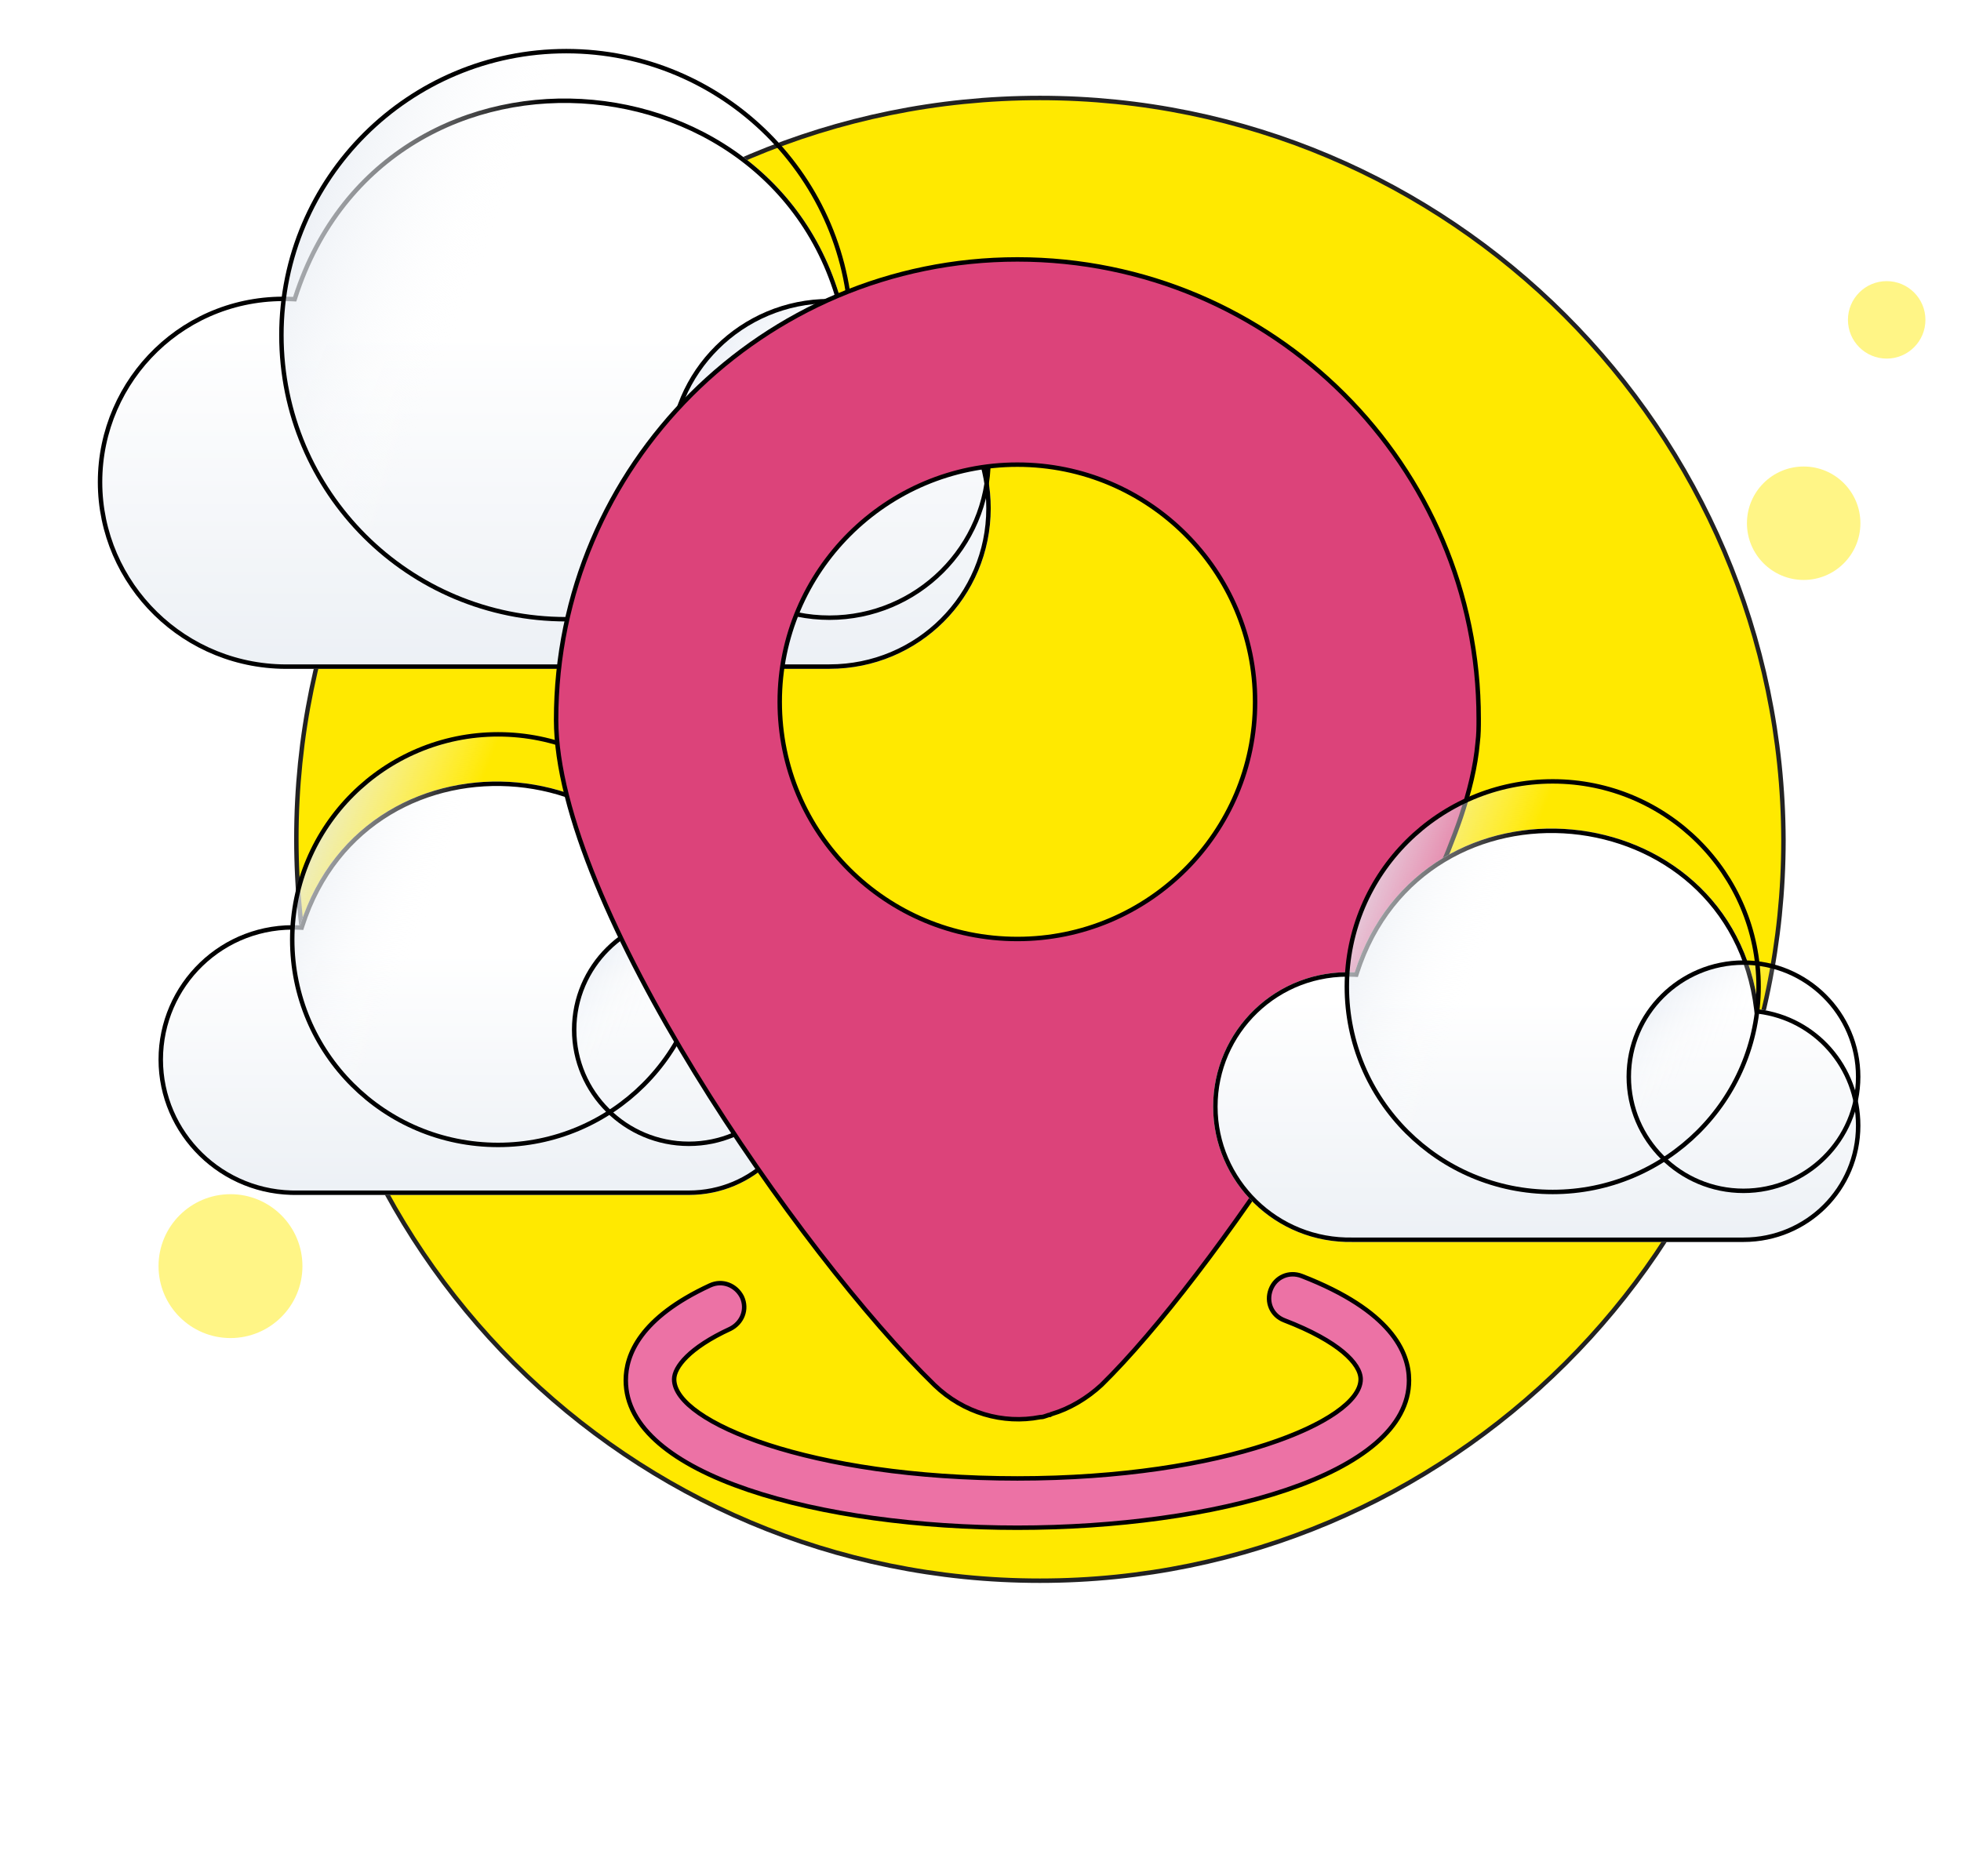 <svg width="441" height="422" viewBox="0 0 441 422" fill="none" xmlns="http://www.w3.org/2000/svg">
<path d="M401.074 188.94C401.073 280.764 325.999 355.53 233.86 355.53C141.411 355.53 66.647 280.764 66.647 188.628C66.647 96.802 141.411 22.036 233.86 22.036C325.997 22.036 400.764 96.801 401.074 188.94Z" fill="#FFE900" stroke="#222222"/>
<path d="M405.619 130.441C412.665 130.441 418.377 124.73 418.377 117.684C418.377 110.638 412.665 104.927 405.619 104.927C398.574 104.927 392.862 110.638 392.862 117.684C392.862 124.73 398.574 130.441 405.619 130.441Z" fill="#FFF586"/>
<path d="M424.288 80.656C429.099 80.656 433 76.756 433 71.944C433 67.132 429.099 63.231 424.288 63.231C419.476 63.231 415.575 67.132 415.575 71.944C415.575 76.756 419.476 80.656 424.288 80.656Z" fill="#FFF586"/>
<path d="M51.834 300.955C60.77 300.955 68.014 293.711 68.014 284.775C68.014 275.839 60.77 268.595 51.834 268.595C42.898 268.595 35.653 275.839 35.653 284.775C35.653 293.711 42.898 300.955 51.834 300.955Z" fill="#FFF586"/>
<g filter="url(#filter0_d_127_1421)">
<path d="M181.209 231.597C181.209 246.064 169.509 257.764 154.916 257.764C154.664 257.764 152.526 257.764 136.8 257.764C125.855 257.764 108.368 257.764 80.44 257.764H67.105C49.618 258.141 35.653 244.177 35.653 227.319C35.653 210.336 49.743 196.245 67.482 197.126C82.704 149.572 152.4 156.24 158.313 205.429C171.396 207.065 181.209 218.135 181.209 231.597Z" fill="url(#paint0_linear_127_1421)"/>
<path d="M67.105 257.264L67.094 257.264C49.887 257.635 36.153 243.896 36.153 227.319C36.153 210.615 50.011 196.759 67.457 197.625L67.841 197.645L67.958 197.279C83.019 150.23 151.968 156.839 157.816 205.489L157.863 205.877L158.251 205.925C171.082 207.529 180.709 218.385 180.709 231.597C180.709 245.786 169.235 257.264 154.916 257.264H154.915H154.913H154.911H154.91H154.908H154.906H154.905H154.903H154.901H154.899H154.897H154.895H154.893H154.891H154.889H154.887H154.884H154.882H154.88H154.877H154.875H154.872H154.87H154.867H154.864H154.862H154.859H154.856H154.853H154.85H154.847H154.844H154.841H154.838H154.834H154.831H154.828H154.824H154.821H154.817H154.813H154.81H154.806H154.802H154.798H154.794H154.79H154.786H154.782H154.777H154.773H154.769H154.764H154.76H154.755H154.75H154.746H154.741H154.736H154.731H154.726H154.721H154.716H154.71H154.705H154.7H154.694H154.689H154.683H154.677H154.671H154.665H154.659H154.653H154.647H154.641H154.635H154.628H154.622H154.615H154.609H154.602H154.595H154.588H154.581H154.574H154.567H154.56H154.552H154.545H154.537H154.53H154.522H154.514H154.506H154.498H154.49H154.482H154.474H154.466H154.457H154.449H154.44H154.431H154.422H154.413H154.404H154.395H154.386H154.377H154.367H154.358H154.348H154.338H154.328H154.318H154.308H154.298H154.288H154.278H154.267H154.257H154.246H154.235H154.224H154.213H154.202H154.191H154.179H154.168H154.156H154.145H154.133H154.121H154.109H154.097H154.085H154.072H154.06H154.047H154.035H154.022H154.009H153.996H153.983H153.969H153.956H153.942H153.929H153.915H153.901H153.887H153.873H153.859H153.844H153.83H153.815H153.8H153.785H153.77H153.755H153.74H153.724H153.709H153.693H153.678H153.662H153.646H153.629H153.613H153.597H153.58H153.563H153.547H153.53H153.512H153.495H153.478H153.46H153.443H153.425H153.407H153.389H153.371H153.352H153.334H153.315H153.296H153.278H153.258H153.239H153.22H153.2H153.181H153.161H153.141H153.121H153.101H153.081H153.06H153.039H153.019H152.998H152.977H152.955H152.934H152.912H152.891H152.869H152.847H152.825H152.802H152.78H152.757H152.735H152.712H152.689H152.665H152.642H152.618H152.595H152.571H152.547H152.523H152.498H152.474H152.449H152.424H152.399H152.374H152.349H152.323H152.298H152.272H152.246H152.22H152.193H152.167H152.14H152.113H152.086H152.059H152.032H152.004H151.977H151.949H151.921H151.893H151.864H151.836H151.807H151.778H151.749H151.72H151.69H151.661H151.631H151.601H151.571H151.541H151.51H151.48H151.449H151.418H151.387H151.355H151.324H151.292H151.26H151.228H151.196H151.163H151.13H151.098H151.065H151.031H150.998H150.964H150.931H150.897H150.862H150.828H150.794H150.759H150.724H150.689H150.653H150.618H150.582H150.546H150.51H150.474H150.437H150.401H150.364H150.327H150.29H150.252H150.214H150.177H150.139H150.1H150.062H150.023H149.984H149.945H149.906H149.866H149.827H149.787H149.747H149.706H149.666H149.625H149.584H149.543H149.502H149.46H149.418H149.377H149.334H149.292H149.249H149.207H149.163H149.12H149.077H149.033H148.989H148.945H148.901H148.856H148.812H148.767H148.721H148.676H148.63H148.585H148.538H148.492H148.446H148.399H148.352H148.305H148.257H148.21H148.162H148.114H148.066H148.017H147.968H147.919H147.87H147.821H147.771H147.721H147.671H147.621H147.57H147.52H147.468H147.417H147.366H147.314H147.262H147.21H147.157H147.105H147.052H146.999H146.945H146.892H146.838H146.784H146.729H146.675H146.62H146.565H146.51H146.454H146.398H146.342H146.286H146.23H146.173H146.116H146.059H146.001H145.944H145.886H145.827H145.769H145.71H145.651H145.592H145.532H145.473H145.413H145.353H145.292H145.231H145.17H145.109H145.048H144.986H144.924H144.862H144.799H144.737H144.674H144.61H144.547H144.483H144.419H144.355H144.29H144.225H144.16H144.095H144.029H143.963H143.897H143.831H143.764H143.697H143.63H143.562H143.495H143.427H143.358H143.29H143.221H143.152H143.083H143.013H142.943H142.873H142.803H142.732H142.661H142.59H142.518H142.446H142.374H142.302H142.229H142.156H142.083H142.01H141.936H141.862H141.788H141.713H141.638H141.563H141.488H141.412H141.336H141.26H141.183H141.107H141.029H140.952H140.874H140.796H140.718H140.64H140.561H140.482H140.402H140.323H140.243H140.162H140.082H140.001H139.92H139.838H139.757H139.675H139.592H139.51H139.427H139.344H139.26H139.176H139.092H139.008H138.923H138.838H138.753H138.667H138.582H138.495H138.409H138.322H138.235H138.148H138.06H137.972H137.884H137.795H137.706H137.617H137.527H137.438H137.347H137.257H137.166H137.075H136.984H136.892H136.8H136.736H136.672H136.607H136.543H136.478H136.413H136.348H136.282H136.217H136.151H136.086H136.02H135.954H135.888H135.821H135.755H135.688H135.621H135.555H135.487H135.42H135.353H135.285H135.218H135.15H135.082H135.014H134.945H134.877H134.808H134.739H134.67H134.601H134.532H134.463H134.393H134.323H134.254H134.184H134.113H134.043H133.973H133.902H133.831H133.76H133.689H133.618H133.546H133.475H133.403H133.331H133.259H133.187H133.114H133.042H132.969H132.896H132.823H132.75H132.677H132.603H132.529H132.456H132.382H132.307H132.233H132.159H132.084H132.009H131.934H131.859H131.784H131.708H131.633H131.557H131.481H131.405H131.329H131.252H131.176H131.099H131.022H130.945H130.868H130.79H130.713H130.635H130.557H130.479H130.401H130.322H130.244H130.165H130.086H130.007H129.928H129.849H129.769H129.689H129.609H129.529H129.449H129.369H129.288H129.207H129.127H129.045H128.964H128.883H128.801H128.72H128.638H128.556H128.473H128.391H128.308H128.226H128.143H128.06H127.976H127.893H127.809H127.725H127.641H127.557H127.473H127.389H127.304H127.219H127.134H127.049H126.964H126.878H126.792H126.707H126.621H126.534H126.448H126.362H126.275H126.188H126.101H126.014H125.926H125.839H125.751H125.663H125.575H125.487H125.398H125.309H125.221H125.132H125.042H124.953H124.864H124.774H124.684H124.594H124.504H124.413H124.323H124.232H124.141H124.05H123.959H123.867H123.775H123.684H123.592H123.499H123.407H123.314H123.222H123.129H123.036H122.942H122.849H122.755H122.662H122.568H122.473H122.379H122.284H122.19H122.095H122H121.905H121.809H121.713H121.618H121.522H121.425H121.329H121.232H121.136H121.039H120.942H120.844H120.747H120.649H120.551H120.453H120.355H120.257H120.158H120.06H119.961H119.861H119.762H119.663H119.563H119.463H119.363H119.263H119.162H119.062H118.961H118.86H118.759H118.657H118.556H118.454H118.352H118.25H118.147H118.045H117.942H117.839H117.736H117.633H117.529H117.426H117.322H117.218H117.114H117.009H116.905H116.8H116.695H116.59H116.484H116.379H116.273H116.167H116.061H115.955H115.848H115.741H115.634H115.527H115.42H115.312H115.205H115.097H114.989H114.881H114.772H114.663H114.555H114.446H114.336H114.227H114.117H114.007H113.897H113.787H113.677H113.566H113.455H113.344H113.233H113.122H113.01H112.898H112.786H112.674H112.562H112.449H112.336H112.223H112.11H111.997H111.883H111.769H111.655H111.541H111.427H111.312H111.197H111.082H110.967H110.852H110.736H110.62H110.505H110.388H110.272H110.155H110.039H109.922H109.804H109.687H109.569H109.452H109.334H109.215H109.097H108.978H108.859H108.74H108.621H108.502H108.382H108.262H108.142H108.022H107.902H107.781H107.66H107.539H107.418H107.296H107.174H107.053H106.93H106.808H106.686H106.563H106.44H106.317H106.193H106.07H105.946H105.822H105.698H105.574H105.449H105.324H105.199H105.074H104.949H104.823H104.697H104.571H104.445H104.318H104.192H104.065H103.938H103.81H103.683H103.555H103.427H103.299H103.171H103.042H102.913H102.784H102.655H102.525H102.396H102.266H102.136H102.006H101.875H101.744H101.613H101.482H101.351H101.219H101.088H100.956H100.823H100.691H100.558H100.425H100.292H100.159H100.026H99.892H99.758H99.624H99.489H99.355H99.22H99.085H98.95H98.814H98.678H98.543H98.406H98.27H98.134H97.997H97.86H97.723H97.585H97.448H97.31H97.172H97.033H96.895H96.756H96.617H96.478H96.339H96.199H96.059H95.919H95.779H95.638H95.498H95.357H95.215H95.074H94.932H94.791H94.648H94.506H94.364H94.221H94.078H93.935H93.791H93.648H93.504H93.36H93.216H93.071H92.926H92.781H92.636H92.491H92.345H92.199H92.053H91.907H91.76H91.614H91.466H91.319H91.172H91.024H90.876H90.728H90.58H90.431H90.282H90.133H89.984H89.835H89.685H89.535H89.385H89.234H89.084H88.933H88.782H88.63H88.479H88.327H88.175H88.023H87.87H87.717H87.564H87.411H87.258H87.104H86.95H86.796H86.642H86.487H86.332H86.177H86.022H85.867H85.711H85.555H85.399H85.242H85.086H84.929H84.772H84.614H84.457H84.299H84.141H83.982H83.824H83.665H83.506H83.347H83.187H83.028H82.868H82.707H82.547H82.386H82.225H82.064H81.903H81.741H81.579H81.417H81.255H81.092H80.93H80.767H80.603H80.44L67.105 257.264Z" stroke="black"/>
</g>
<path d="M180.709 231.597C180.709 245.785 169.111 257.264 154.916 257.264C140.722 257.264 129.123 245.785 129.123 231.597C129.123 217.408 140.722 205.929 154.916 205.929C169.111 205.929 180.709 217.408 180.709 231.597Z" fill="url(#paint1_linear_127_1421)" stroke="black"/>
<path d="M158.316 211.342C158.316 236.854 137.533 257.515 112.017 257.515C86.376 257.515 65.718 236.855 65.718 211.342C65.718 185.83 86.501 165.168 112.017 165.168C137.533 165.168 158.316 185.83 158.316 211.342Z" fill="url(#paint2_linear_127_1421)" stroke="black"/>
<g filter="url(#filter1_d_127_1421)">
<path d="M222.8 103.33C222.8 123.288 206.66 139.429 186.528 139.429C186.181 139.429 183.23 139.429 161.536 139.429C146.437 139.429 122.313 139.429 83.785 139.429H65.388C41.264 139.95 22 120.685 22 97.429C22 74 41.438 54.562 65.909 55.777C86.909 -9.826 183.057 -0.628 191.214 67.231C209.263 69.487 222.8 84.76 222.8 103.33Z" fill="url(#paint3_linear_127_1421)"/>
<path d="M65.388 138.929L65.377 138.929C41.533 139.444 22.5 120.404 22.5 97.429C22.5 74.279 41.705 55.076 65.884 56.276L66.268 56.295L66.385 55.929C87.223 -9.169 182.625 -0.029 190.717 67.291L190.764 67.679L191.152 67.727C208.949 69.952 222.3 85.01 222.3 103.33C222.3 123.011 206.385 138.929 186.528 138.929H186.526H186.523H186.521H186.519H186.517H186.514H186.512H186.509H186.507H186.504H186.502H186.499H186.496H186.493H186.49H186.487H186.484H186.481H186.477H186.474H186.471H186.467H186.464H186.46H186.456H186.453H186.449H186.445H186.441H186.437H186.432H186.428H186.424H186.419H186.415H186.41H186.406H186.401H186.396H186.391H186.386H186.381H186.376H186.37H186.365H186.359H186.354H186.348H186.342H186.336H186.331H186.324H186.318H186.312H186.306H186.299H186.293H186.286H186.279H186.272H186.265H186.258H186.251H186.244H186.237H186.229H186.222H186.214H186.206H186.198H186.19H186.182H186.174H186.165H186.157H186.148H186.14H186.131H186.122H186.113H186.104H186.094H186.085H186.075H186.066H186.056H186.046H186.036H186.026H186.016H186.005H185.995H185.984H185.973H185.962H185.951H185.94H185.929H185.918H185.906H185.894H185.883H185.871H185.859H185.846H185.834H185.822H185.809H185.796H185.783H185.77H185.757H185.744H185.73H185.717H185.703H185.689H185.675H185.661H185.647H185.632H185.618H185.603H185.588H185.573H185.558H185.543H185.527H185.511H185.496H185.48H185.464H185.447H185.431H185.414H185.398H185.381H185.364H185.346H185.329H185.312H185.294H185.276H185.258H185.24H185.221H185.203H185.184H185.165H185.146H185.127H185.108H185.088H185.069H185.049H185.029H185.009H184.988H184.968H184.947H184.926H184.905H184.884H184.862H184.841H184.819H184.797H184.775H184.753H184.73H184.707H184.685H184.662H184.638H184.615H184.591H184.567H184.544H184.519H184.495H184.47H184.446H184.421H184.396H184.37H184.345H184.319H184.293H184.267H184.241H184.214H184.188H184.161H184.134H184.107H184.079H184.051H184.024H183.995H183.967H183.939H183.91H183.881H183.852H183.823H183.793H183.763H183.734H183.703H183.673H183.642H183.612H183.581H183.55H183.518H183.486H183.455H183.423H183.39H183.358H183.325H183.292H183.259H183.226H183.192H183.158H183.124H183.09H183.055H183.021H182.986H182.951H182.915H182.88H182.844H182.808H182.771H182.735H182.698H182.661H182.624H182.586H182.549H182.511H182.473H182.434H182.396H182.357H182.318H182.278H182.239H182.199H182.159H182.118H182.078H182.037H181.996H181.955H181.913H181.871H181.829H181.787H181.744H181.702H181.659H181.615H181.572H181.528H181.484H181.44H181.395H181.35H181.305H181.26H181.214H181.169H181.122H181.076H181.03H180.983H180.936H180.888H180.84H180.793H180.744H180.696H180.647H180.598H180.549H180.499H180.45H180.4H180.349H180.299H180.248H180.197H180.145H180.094H180.042H179.989H179.937H179.884H179.831H179.778H179.724H179.67H179.616H179.561H179.507H179.452H179.396H179.341H179.285H179.229H179.172H179.115H179.058H179.001H178.944H178.886H178.827H178.769H178.71H178.651H178.592H178.532H178.472H178.412H178.351H178.291H178.229H178.168H178.106H178.044H177.982H177.919H177.856H177.793H177.73H177.666H177.602H177.537H177.472H177.407H177.342H177.276H177.21H177.144H177.077H177.01H176.943H176.876H176.808H176.74H176.671H176.602H176.533H176.464H176.394H176.324H176.253H176.183H176.112H176.04H175.969H175.897H175.824H175.752H175.679H175.605H175.532H175.458H175.383H175.309H175.234H175.159H175.083H175.007H174.931H174.854H174.777H174.7H174.622H174.544H174.466H174.388H174.309H174.229H174.15H174.07H173.989H173.909H173.828H173.746H173.665H173.583H173.5H173.418H173.334H173.251H173.167H173.083H172.999H172.914H172.829H172.743H172.657H172.571H172.485H172.398H172.31H172.223H172.135H172.046H171.958H171.869H171.779H171.689H171.599H171.509H171.418H171.327H171.235H171.143H171.051H170.958H170.865H170.771H170.678H170.583H170.489H170.394H170.299H170.203H170.107H170.011H169.914H169.817H169.719H169.621H169.523H169.424H169.325H169.226H169.126H169.026H168.925H168.824H168.723H168.621H168.519H168.417H168.314H168.211H168.107H168.003H167.899H167.794H167.689H167.583H167.477H167.371H167.264H167.157H167.049H166.941H166.833H166.724H166.615H166.505H166.395H166.285H166.174H166.063H165.952H165.84H165.727H165.615H165.502H165.388H165.274H165.16H165.045H164.93H164.814H164.698H164.582H164.465H164.348H164.23H164.112H163.994H163.875H163.755H163.636H163.516H163.395H163.274H163.153H163.031H162.909H162.786H162.663H162.539H162.415H162.291H162.166H162.041H161.916H161.79H161.663H161.536H161.448H161.359H161.27H161.181H161.091H161.002H160.912H160.822H160.731H160.641H160.55H160.46H160.368H160.277H160.186H160.094H160.002H159.91H159.818H159.725H159.632H159.539H159.446H159.353H159.259H159.165H159.071H158.977H158.883H158.788H158.693H158.598H158.503H158.407H158.311H158.215H158.119H158.023H157.926H157.829H157.732H157.635H157.538H157.44H157.342H157.244H157.146H157.047H156.948H156.849H156.75H156.651H156.551H156.451H156.351H156.251H156.15H156.05H155.949H155.847H155.746H155.644H155.543H155.44H155.338H155.236H155.133H155.03H154.927H154.823H154.72H154.616H154.512H154.407H154.303H154.198H154.093H153.988H153.883H153.777H153.671H153.565H153.459H153.352H153.245H153.138H153.031H152.924H152.816H152.708H152.6H152.491H152.383H152.274H152.165H152.056H151.946H151.836H151.726H151.616H151.506H151.395H151.284H151.173H151.062H150.95H150.838H150.726H150.614H150.501H150.389H150.276H150.162H150.049H149.935H149.821H149.707H149.593H149.478H149.363H149.248H149.133H149.017H148.901H148.785H148.669H148.552H148.436H148.319H148.201H148.084H147.966H147.848H147.73H147.612H147.493H147.374H147.255H147.136H147.016H146.896H146.776H146.656H146.535H146.414H146.293H146.172H146.05H145.928H145.806H145.684H145.562H145.439H145.316H145.193H145.069H144.945H144.821H144.697H144.573H144.448H144.323H144.198H144.072H143.947H143.821H143.694H143.568H143.441H143.314H143.187H143.06H142.932H142.804H142.676H142.548H142.419H142.29H142.161H142.031H141.902H141.772H141.642H141.511H141.38H141.25H141.118H140.987H140.855H140.723H140.591H140.459H140.326H140.193H140.06H139.926H139.793H139.659H139.525H139.39H139.255H139.12H138.985H138.85H138.714H138.578H138.442H138.305H138.168H138.031H137.894H137.757H137.619H137.481H137.342H137.204H137.065H136.926H136.787H136.647H136.507H136.367H136.227H136.086H135.945H135.804H135.662H135.521H135.379H135.237H135.094H134.951H134.808H134.665H134.522H134.378H134.234H134.089H133.945H133.8H133.655H133.51H133.364H133.218H133.072H132.925H132.779H132.632H132.485H132.337H132.189H132.041H131.893H131.744H131.596H131.446H131.297H131.147H130.998H130.847H130.697H130.546H130.395H130.244H130.093H129.941H129.789H129.636H129.484H129.331H129.178H129.024H128.871H128.717H128.562H128.408H128.253H128.098H127.943H127.787H127.631H127.475H127.319H127.162H127.005H126.848H126.69H126.532H126.374H126.216H126.057H125.899H125.739H125.58H125.42H125.26H125.1H124.939H124.778H124.617H124.456H124.294H124.132H123.97H123.808H123.645H123.482H123.318H123.155H122.991H122.827H122.662H122.497H122.332H122.167H122.001H121.835H121.669H121.503H121.336H121.169H121.002H120.834H120.666H120.498H120.33H120.161H119.992H119.823H119.653H119.483H119.313H119.142H118.972H118.801H118.629H118.458H118.286H118.114H117.941H117.769H117.596H117.422H117.249H117.075H116.901H116.726H116.551H116.376H116.201H116.025H115.849H115.673H115.497H115.32H115.143H114.965H114.788H114.61H114.431H114.253H114.074H113.895H113.715H113.536H113.355H113.175H112.995H112.814H112.632H112.451H112.269H112.087H111.905H111.722H111.539H111.356H111.172H110.988H110.804H110.62H110.435H110.25H110.064H109.879H109.693H109.506H109.32H109.133H108.946H108.758H108.571H108.382H108.194H108.005H107.816H107.627H107.438H107.248H107.058H106.867H106.676H106.485H106.294H106.102H105.91H105.718H105.525H105.332H105.139H104.945H104.752H104.557H104.363H104.168H103.973H103.778H103.582H103.386H103.19H102.993H102.796H102.599H102.402H102.204H102.006H101.807H101.609H101.409H101.21H101.01H100.81H100.61H100.41H100.209H100.007H99.806H99.604H99.402H99.199H98.996H98.793H98.59H98.386H98.182H97.978H97.773H97.568H97.363H97.157H96.951H96.745H96.538H96.332H96.124H95.917H95.709H95.501H95.293H95.084H94.875H94.665H94.456H94.245H94.035H93.824H93.613H93.402H93.19H92.978H92.766H92.554H92.341H92.127H91.914H91.7H91.486H91.271H91.056H90.841H90.626H90.41H90.194H89.977H89.761H89.543H89.326H89.108H88.89H88.672H88.453H88.234H88.015H87.795H87.575H87.355H87.134H86.913H86.692H86.47H86.248H86.026H85.803H85.58H85.357H85.133H84.909H84.685H84.46H84.236H84.01H83.785L65.388 138.929Z" stroke="black"/>
</g>
<path d="M222.3 103.33C222.3 123.009 206.213 138.929 186.528 138.929C166.842 138.929 150.755 123.009 150.755 103.33C150.755 83.651 166.842 67.731 186.528 67.731C206.213 67.731 222.3 83.651 222.3 103.33Z" fill="url(#paint4_linear_127_1421)" stroke="black"/>
<path d="M191.408 75.388C191.408 110.688 162.65 139.276 127.346 139.276C91.87 139.276 63.285 110.689 63.285 75.388C63.285 40.088 92.042 11.5 127.346 11.5C162.65 11.5 191.408 40.088 191.408 75.388Z" fill="url(#paint5_linear_127_1421)" stroke="black"/>
<path d="M234.021 318.73H233.973L233.926 318.739C225.541 320.367 216.683 317.811 210.15 311.525C195.11 296.868 173.825 269.83 156.299 241.242C147.538 226.949 139.724 212.281 134.101 198.591C128.475 184.892 125.06 172.211 125.06 161.88C125.06 104.809 171.612 58.348 228.798 58.348C286.221 58.348 332.535 104.809 332.535 161.643C332.535 163.542 332.535 165.171 332.302 167.031L332.3 167.04L332.3 167.05C331.83 172.446 330.418 178.091 328.525 183.757C321.896 203.132 307.972 228.923 292.546 252.963C277.122 277.001 260.23 299.237 247.686 311.522C244.413 314.553 240.445 316.879 236.493 318.04L236.37 318.076L236.28 318.165C236.227 318.219 236.189 318.233 236.156 318.242C236.107 318.254 236.049 318.256 235.921 318.256H235.84L235.763 318.282C235.589 318.34 235.435 318.395 235.295 318.444C234.812 318.616 234.492 318.73 234.021 318.73ZM228.798 104.506C199.317 104.506 175.348 128.426 175.348 157.851C175.348 187.515 199.319 211.196 228.798 211.196C258.278 211.196 282.248 187.276 282.248 157.851C282.248 128.426 258.278 104.506 228.798 104.506Z" fill="#DC437A" stroke="black"/>
<path d="M228.798 343.613C206.87 343.613 184.787 340.713 168.203 335.079C159.91 332.261 153.023 328.769 148.219 324.639C143.421 320.513 140.732 315.783 140.732 310.462C140.732 307.601 141.532 304.093 144.284 300.393C147.04 296.687 151.773 292.764 159.674 289.115C162.491 287.818 165.533 289.1 166.85 291.722C168.144 294.528 166.86 297.56 164.235 298.874C159.574 301.022 156.436 303.182 154.455 305.129C152.488 307.062 151.604 308.843 151.604 310.225C151.604 311.493 152.13 312.781 153.081 314.048C154.033 315.315 155.429 316.589 157.224 317.841C160.814 320.345 166.066 322.808 172.756 324.979C186.141 329.323 205.368 332.527 228.798 332.527C252.229 332.527 271.457 329.263 284.842 324.89C291.532 322.704 296.783 320.234 300.372 317.742C302.167 316.496 303.562 315.233 304.514 313.982C305.464 312.733 305.992 311.466 305.992 310.225C305.992 308.457 304.718 306.315 302.013 304.065C299.286 301.797 295.017 299.344 288.813 296.962C285.991 295.879 284.686 292.855 285.776 290.026C286.861 287.21 289.891 285.906 292.728 286.995C302.771 290.886 308.805 295.171 312.326 299.266C315.838 303.35 316.865 307.263 316.865 310.462C316.865 315.783 314.176 320.513 309.377 324.639C304.573 328.769 297.687 332.261 289.393 335.079C272.81 340.713 250.726 343.613 228.798 343.613Z" fill="#EC72A5" stroke="black"/>
<g filter="url(#filter2_d_127_1421)">
<path d="M418.375 242.176C418.375 256.643 406.676 268.343 392.082 268.343C391.831 268.343 389.692 268.343 373.966 268.343C363.021 268.343 345.535 268.343 317.606 268.343H304.271C286.784 268.72 272.819 254.756 272.819 237.898C272.819 220.915 286.91 206.825 304.648 207.705C319.87 160.151 389.566 166.819 395.479 216.008C408.563 217.644 418.375 228.715 418.375 242.176Z" fill="url(#paint6_linear_127_1421)"/>
<path d="M304.271 267.843L304.26 267.843C287.053 268.215 273.319 254.475 273.319 237.898C273.319 221.194 287.177 207.338 304.623 208.205L305.007 208.224L305.124 207.858C320.185 160.809 389.135 167.418 394.983 216.068L395.029 216.456L395.417 216.504C408.248 218.108 417.875 228.965 417.875 242.176C417.875 256.365 406.401 267.843 392.082 267.843H392.081H392.079H392.078H392.076H392.074H392.073H392.071H392.069H392.067H392.065H392.063H392.061H392.059H392.057H392.055H392.053H392.05H392.048H392.046H392.043H392.041H392.038H392.036H392.033H392.031H392.028H392.025H392.022H392.019H392.016H392.013H392.01H392.007H392.004H392H391.997H391.994H391.99H391.987H391.983H391.979H391.976H391.972H391.968H391.964H391.96H391.956H391.952H391.948H391.944H391.939H391.935H391.93H391.926H391.921H391.917H391.912H391.907H391.902H391.897H391.892H391.887H391.882H391.877H391.871H391.866H391.86H391.855H391.849H391.843H391.837H391.832H391.826H391.82H391.813H391.807H391.801H391.794H391.788H391.781H391.775H391.768H391.761H391.754H391.747H391.74H391.733H391.726H391.718H391.711H391.704H391.696H391.688H391.68H391.673H391.665H391.656H391.648H391.64H391.632H391.623H391.615H391.606H391.597H391.588H391.579H391.57H391.561H391.552H391.543H391.533H391.524H391.514H391.504H391.495H391.485H391.474H391.464H391.454H391.444H391.433H391.423H391.412H391.401H391.39H391.379H391.368H391.357H391.346H391.334H391.323H391.311H391.299H391.287H391.275H391.263H391.251H391.238H391.226H391.213H391.201H391.188H391.175H391.162H391.149H391.135H391.122H391.108H391.095H391.081H391.067H391.053H391.039H391.025H391.01H390.996H390.981H390.966H390.951H390.936H390.921H390.906H390.891H390.875H390.859H390.844H390.828H390.812H390.796H390.779H390.763H390.746H390.729H390.713H390.696H390.679H390.661H390.644H390.626H390.609H390.591H390.573H390.555H390.537H390.518H390.5H390.481H390.463H390.444H390.425H390.405H390.386H390.367H390.347H390.327H390.307H390.287H390.267H390.247H390.226H390.206H390.185H390.164H390.143H390.121H390.1H390.079H390.057H390.035H390.013H389.991H389.969H389.946H389.923H389.901H389.878H389.855H389.831H389.808H389.784H389.761H389.737H389.713H389.689H389.664H389.64H389.615H389.59H389.565H389.54H389.515H389.489H389.464H389.438H389.412H389.386H389.359H389.333H389.306H389.279H389.252H389.225H389.198H389.17H389.143H389.115H389.087H389.059H389.03H389.002H388.973H388.944H388.915H388.886H388.857H388.827H388.797H388.767H388.737H388.707H388.676H388.646H388.615H388.584H388.553H388.521H388.49H388.458H388.426H388.394H388.362H388.329H388.297H388.264H388.231H388.198H388.164H388.131H388.097H388.063H388.029H387.994H387.96H387.925H387.89H387.855H387.82H387.784H387.748H387.712H387.676H387.64H387.604H387.567H387.53H387.493H387.456H387.418H387.381H387.343H387.305H387.266H387.228H387.189H387.15H387.111H387.072H387.033H386.993H386.953H386.913H386.873H386.832H386.791H386.75H386.709H386.668H386.626H386.585H386.543H386.5H386.458H386.415H386.373H386.33H386.286H386.243H386.199H386.155H386.111H386.067H386.022H385.978H385.933H385.888H385.842H385.797H385.751H385.705H385.658H385.612H385.565H385.518H385.471H385.424H385.376H385.328H385.28H385.232H385.183H385.135H385.086H385.036H384.987H384.937H384.887H384.837H384.787H384.736H384.686H384.635H384.583H384.532H384.48H384.428H384.376H384.324H384.271H384.218H384.165H384.111H384.058H384.004H383.95H383.896H383.841H383.786H383.731H383.676H383.62H383.565H383.509H383.452H383.396H383.339H383.282H383.225H383.167H383.11H383.052H382.993H382.935H382.876H382.817H382.758H382.699H382.639H382.579H382.519H382.458H382.398H382.337H382.275H382.214H382.152H382.09H382.028H381.965H381.903H381.84H381.776H381.713H381.649H381.585H381.521H381.456H381.391H381.326H381.261H381.195H381.129H381.063H380.997H380.93H380.863H380.796H380.729H380.661H380.593H380.525H380.456H380.387H380.318H380.249H380.179H380.109H380.039H379.969H379.898H379.827H379.756H379.684H379.613H379.54H379.468H379.395H379.323H379.249H379.176H379.102H379.028H378.954H378.879H378.805H378.729H378.654H378.578H378.502H378.426H378.35H378.273H378.196H378.118H378.041H377.963H377.884H377.806H377.727H377.648H377.569H377.489H377.409H377.329H377.248H377.167H377.086H377.005H376.923H376.841H376.759H376.676H376.593H376.51H376.426H376.343H376.258H376.174H376.089H376.004H375.919H375.834H375.748H375.662H375.575H375.488H375.401H375.314H375.226H375.138H375.05H374.961H374.872H374.783H374.694H374.604H374.514H374.423H374.332H374.241H374.15H374.058H373.966H373.902H373.838H373.773H373.709H373.644H373.579H373.514H373.449H373.383H373.318H373.252H373.186H373.12H373.054H372.987H372.921H372.854H372.788H372.721H372.654H372.586H372.519H372.451H372.384H372.316H372.248H372.18H372.111H372.043H371.974H371.905H371.837H371.767H371.698H371.629H371.559H371.49H371.42H371.35H371.279H371.209H371.139H371.068H370.997H370.926H370.855H370.784H370.712H370.641H370.569H370.497H370.425H370.353H370.28H370.208H370.135H370.062H369.989H369.916H369.843H369.769H369.696H369.622H369.548H369.474H369.399H369.325H369.25H369.175H369.1H369.025H368.95H368.875H368.799H368.723H368.647H368.571H368.495H368.418H368.342H368.265H368.188H368.111H368.034H367.956H367.879H367.801H367.723H367.645H367.567H367.489H367.41H367.331H367.252H367.173H367.094H367.015H366.935H366.855H366.776H366.696H366.615H366.535H366.454H366.374H366.293H366.212H366.13H366.049H365.967H365.886H365.804H365.722H365.639H365.557H365.474H365.392H365.309H365.226H365.142H365.059H364.975H364.892H364.808H364.723H364.639H364.555H364.47H364.385H364.3H364.215H364.13H364.044H363.959H363.873H363.787H363.701H363.614H363.528H363.441H363.354H363.267H363.18H363.092H363.005H362.917H362.829H362.741H362.653H362.564H362.476H362.387H362.298H362.209H362.119H362.03H361.94H361.85H361.76H361.67H361.579H361.489H361.398H361.307H361.216H361.125H361.033H360.942H360.85H360.758H360.666H360.573H360.481H360.388H360.295H360.202H360.109H360.015H359.922H359.828H359.734H359.64H359.545H359.451H359.356H359.261H359.166H359.071H358.975H358.88H358.784H358.688H358.592H358.495H358.399H358.302H358.205H358.108H358.011H357.913H357.815H357.718H357.62H357.521H357.423H357.324H357.226H357.127H357.028H356.928H356.829H356.729H356.629H356.529H356.429H356.328H356.228H356.127H356.026H355.925H355.823H355.722H355.62H355.518H355.416H355.314H355.211H355.108H355.005H354.902H354.799H354.696H354.592H354.488H354.384H354.28H354.175H354.071H353.966H353.861H353.756H353.65H353.545H353.439H353.333H353.227H353.121H353.014H352.907H352.801H352.693H352.586H352.479H352.371H352.263H352.155H352.047H351.938H351.83H351.721H351.612H351.502H351.393H351.283H351.174H351.063H350.953H350.843H350.732H350.621H350.51H350.399H350.288H350.176H350.064H349.952H349.84H349.728H349.615H349.502H349.389H349.276H349.163H349.049H348.935H348.821H348.707H348.593H348.478H348.364H348.249H348.133H348.018H347.902H347.787H347.671H347.554H347.438H347.321H347.205H347.088H346.97H346.853H346.735H346.618H346.5H346.381H346.263H346.144H346.026H345.907H345.787H345.668H345.548H345.428H345.308H345.188H345.068H344.947H344.826H344.705H344.584H344.462H344.341H344.219H344.097H343.974H343.852H343.729H343.606H343.483H343.36H343.236H343.112H342.988H342.864H342.74H342.615H342.49H342.365H342.24H342.115H341.989H341.863H341.737H341.611H341.484H341.358H341.231H341.104H340.976H340.849H340.721H340.593H340.465H340.337H340.208H340.079H339.95H339.821H339.692H339.562H339.432H339.302H339.172H339.041H338.91H338.78H338.648H338.517H338.385H338.254H338.122H337.989H337.857H337.724H337.592H337.458H337.325H337.192H337.058H336.924H336.79H336.655H336.521H336.386H336.251H336.116H335.98H335.845H335.709H335.573H335.436H335.3H335.163H335.026H334.889H334.751H334.614H334.476H334.338H334.2H334.061H333.922H333.783H333.644H333.505H333.365H333.225H333.085H332.945H332.804H332.664H332.523H332.382H332.24H332.099H331.957H331.815H331.672H331.53H331.387H331.244H331.101H330.958H330.814H330.67H330.526H330.382H330.237H330.093H329.948H329.802H329.657H329.511H329.365H329.219H329.073H328.926H328.78H328.633H328.485H328.338H328.19H328.042H327.894H327.746H327.597H327.448H327.299H327.15H327.001H326.851H326.701H326.551H326.4H326.25H326.099H325.948H325.796H325.645H325.493H325.341H325.189H325.036H324.884H324.731H324.577H324.424H324.27H324.116H323.962H323.808H323.653H323.499H323.344H323.188H323.033H322.877H322.721H322.565H322.408H322.252H322.095H321.938H321.78H321.623H321.465H321.307H321.149H320.99H320.831H320.672H320.513H320.353H320.194H320.034H319.874H319.713H319.552H319.392H319.23H319.069H318.907H318.746H318.583H318.421H318.259H318.096H317.933H317.769H317.606L304.271 267.843Z" stroke="black"/>
</g>
<path d="M417.875 242.176C417.875 256.364 406.277 267.843 392.082 267.843C377.888 267.843 366.289 256.364 366.289 242.176C366.289 227.987 377.888 216.508 392.082 216.508C406.277 216.508 417.875 227.987 417.875 242.176Z" fill="url(#paint7_linear_127_1421)" stroke="black"/>
<path d="M395.482 221.921C395.482 247.433 374.698 268.095 349.183 268.095C323.542 268.095 302.884 247.434 302.884 221.921C302.884 196.409 323.667 175.748 349.183 175.748C374.698 175.748 395.482 196.409 395.482 221.921Z" fill="url(#paint8_linear_127_1421)" stroke="black"/>
<defs>
<filter id="filter0_d_127_1421" x="13.653" y="153.782" width="189.556" height="136.989" filterUnits="userSpaceOnUse" color-interpolation-filters="sRGB">
<feFlood flood-opacity="0" result="BackgroundImageFix"/>
<feColorMatrix in="SourceAlpha" type="matrix" values="0 0 0 0 0 0 0 0 0 0 0 0 0 0 0 0 0 0 127 0" result="hardAlpha"/>
<feOffset dy="11"/>
<feGaussianBlur stdDeviation="11"/>
<feColorMatrix type="matrix" values="0 0 0 0 0.398 0 0 0 0 0.477 0 0 0 0 0.575 0 0 0 0.27 0"/>
<feBlend mode="normal" in2="BackgroundImageFix" result="effect1_dropShadow_127_1421"/>
<feBlend mode="normal" in="SourceGraphic" in2="effect1_dropShadow_127_1421" result="shape"/>
</filter>
<filter id="filter1_d_127_1421" x="0" y="0.157" width="244.8" height="172.282" filterUnits="userSpaceOnUse" color-interpolation-filters="sRGB">
<feFlood flood-opacity="0" result="BackgroundImageFix"/>
<feColorMatrix in="SourceAlpha" type="matrix" values="0 0 0 0 0 0 0 0 0 0 0 0 0 0 0 0 0 0 127 0" result="hardAlpha"/>
<feOffset dy="11"/>
<feGaussianBlur stdDeviation="11"/>
<feColorMatrix type="matrix" values="0 0 0 0 0.398 0 0 0 0 0.477 0 0 0 0 0.575 0 0 0 0.27 0"/>
<feBlend mode="normal" in2="BackgroundImageFix" result="effect1_dropShadow_127_1421"/>
<feBlend mode="normal" in="SourceGraphic" in2="effect1_dropShadow_127_1421" result="shape"/>
</filter>
<filter id="filter2_d_127_1421" x="250.819" y="164.361" width="189.556" height="136.989" filterUnits="userSpaceOnUse" color-interpolation-filters="sRGB">
<feFlood flood-opacity="0" result="BackgroundImageFix"/>
<feColorMatrix in="SourceAlpha" type="matrix" values="0 0 0 0 0 0 0 0 0 0 0 0 0 0 0 0 0 0 127 0" result="hardAlpha"/>
<feOffset dy="11"/>
<feGaussianBlur stdDeviation="11"/>
<feColorMatrix type="matrix" values="0 0 0 0 0.398 0 0 0 0 0.477 0 0 0 0 0.575 0 0 0 0.27 0"/>
<feBlend mode="normal" in2="BackgroundImageFix" result="effect1_dropShadow_127_1421"/>
<feBlend mode="normal" in="SourceGraphic" in2="effect1_dropShadow_127_1421" result="shape"/>
</filter>
<linearGradient id="paint0_linear_127_1421" x1="108.431" y1="203.209" x2="108.384" y2="258.774" gradientUnits="userSpaceOnUse">
<stop stop-color="white"/>
<stop offset="0.996" stop-color="#ECF0F5"/>
</linearGradient>
<linearGradient id="paint1_linear_127_1421" x1="125.825" y1="199.795" x2="149.134" y2="225.288" gradientUnits="userSpaceOnUse">
<stop stop-color="#BCCBE1"/>
<stop offset="0.994" stop-color="white" stop-opacity="0"/>
</linearGradient>
<linearGradient id="paint2_linear_127_1421" x1="60.835" y1="189.925" x2="97.572" y2="204.301" gradientUnits="userSpaceOnUse">
<stop stop-color="#E2E8F0"/>
<stop offset="0.994" stop-color="white" stop-opacity="0"/>
</linearGradient>
<linearGradient id="paint3_linear_127_1421" x1="122.4" y1="64.168" x2="122.335" y2="140.822" gradientUnits="userSpaceOnUse">
<stop stop-color="white"/>
<stop offset="0.996" stop-color="#ECF0F5"/>
</linearGradient>
<linearGradient id="paint4_linear_127_1421" x1="146.395" y1="59.459" x2="178.55" y2="94.627" gradientUnits="userSpaceOnUse">
<stop stop-color="#BCCBE1"/>
<stop offset="0.994" stop-color="white" stop-opacity="0"/>
</linearGradient>
<linearGradient id="paint5_linear_127_1421" x1="56.739" y1="45.842" x2="107.419" y2="65.674" gradientUnits="userSpaceOnUse">
<stop stop-color="#E2E8F0"/>
<stop offset="0.994" stop-color="white" stop-opacity="0"/>
</linearGradient>
<linearGradient id="paint6_linear_127_1421" x1="345.597" y1="213.788" x2="345.55" y2="269.353" gradientUnits="userSpaceOnUse">
<stop stop-color="white"/>
<stop offset="0.996" stop-color="#ECF0F5"/>
</linearGradient>
<linearGradient id="paint7_linear_127_1421" x1="362.991" y1="210.375" x2="386.3" y2="235.867" gradientUnits="userSpaceOnUse">
<stop stop-color="#BCCBE1"/>
<stop offset="0.994" stop-color="white" stop-opacity="0"/>
</linearGradient>
<linearGradient id="paint8_linear_127_1421" x1="298.001" y1="200.504" x2="334.738" y2="214.88" gradientUnits="userSpaceOnUse">
<stop stop-color="#E2E8F0"/>
<stop offset="0.994" stop-color="white" stop-opacity="0"/>
</linearGradient>
</defs>
</svg>
